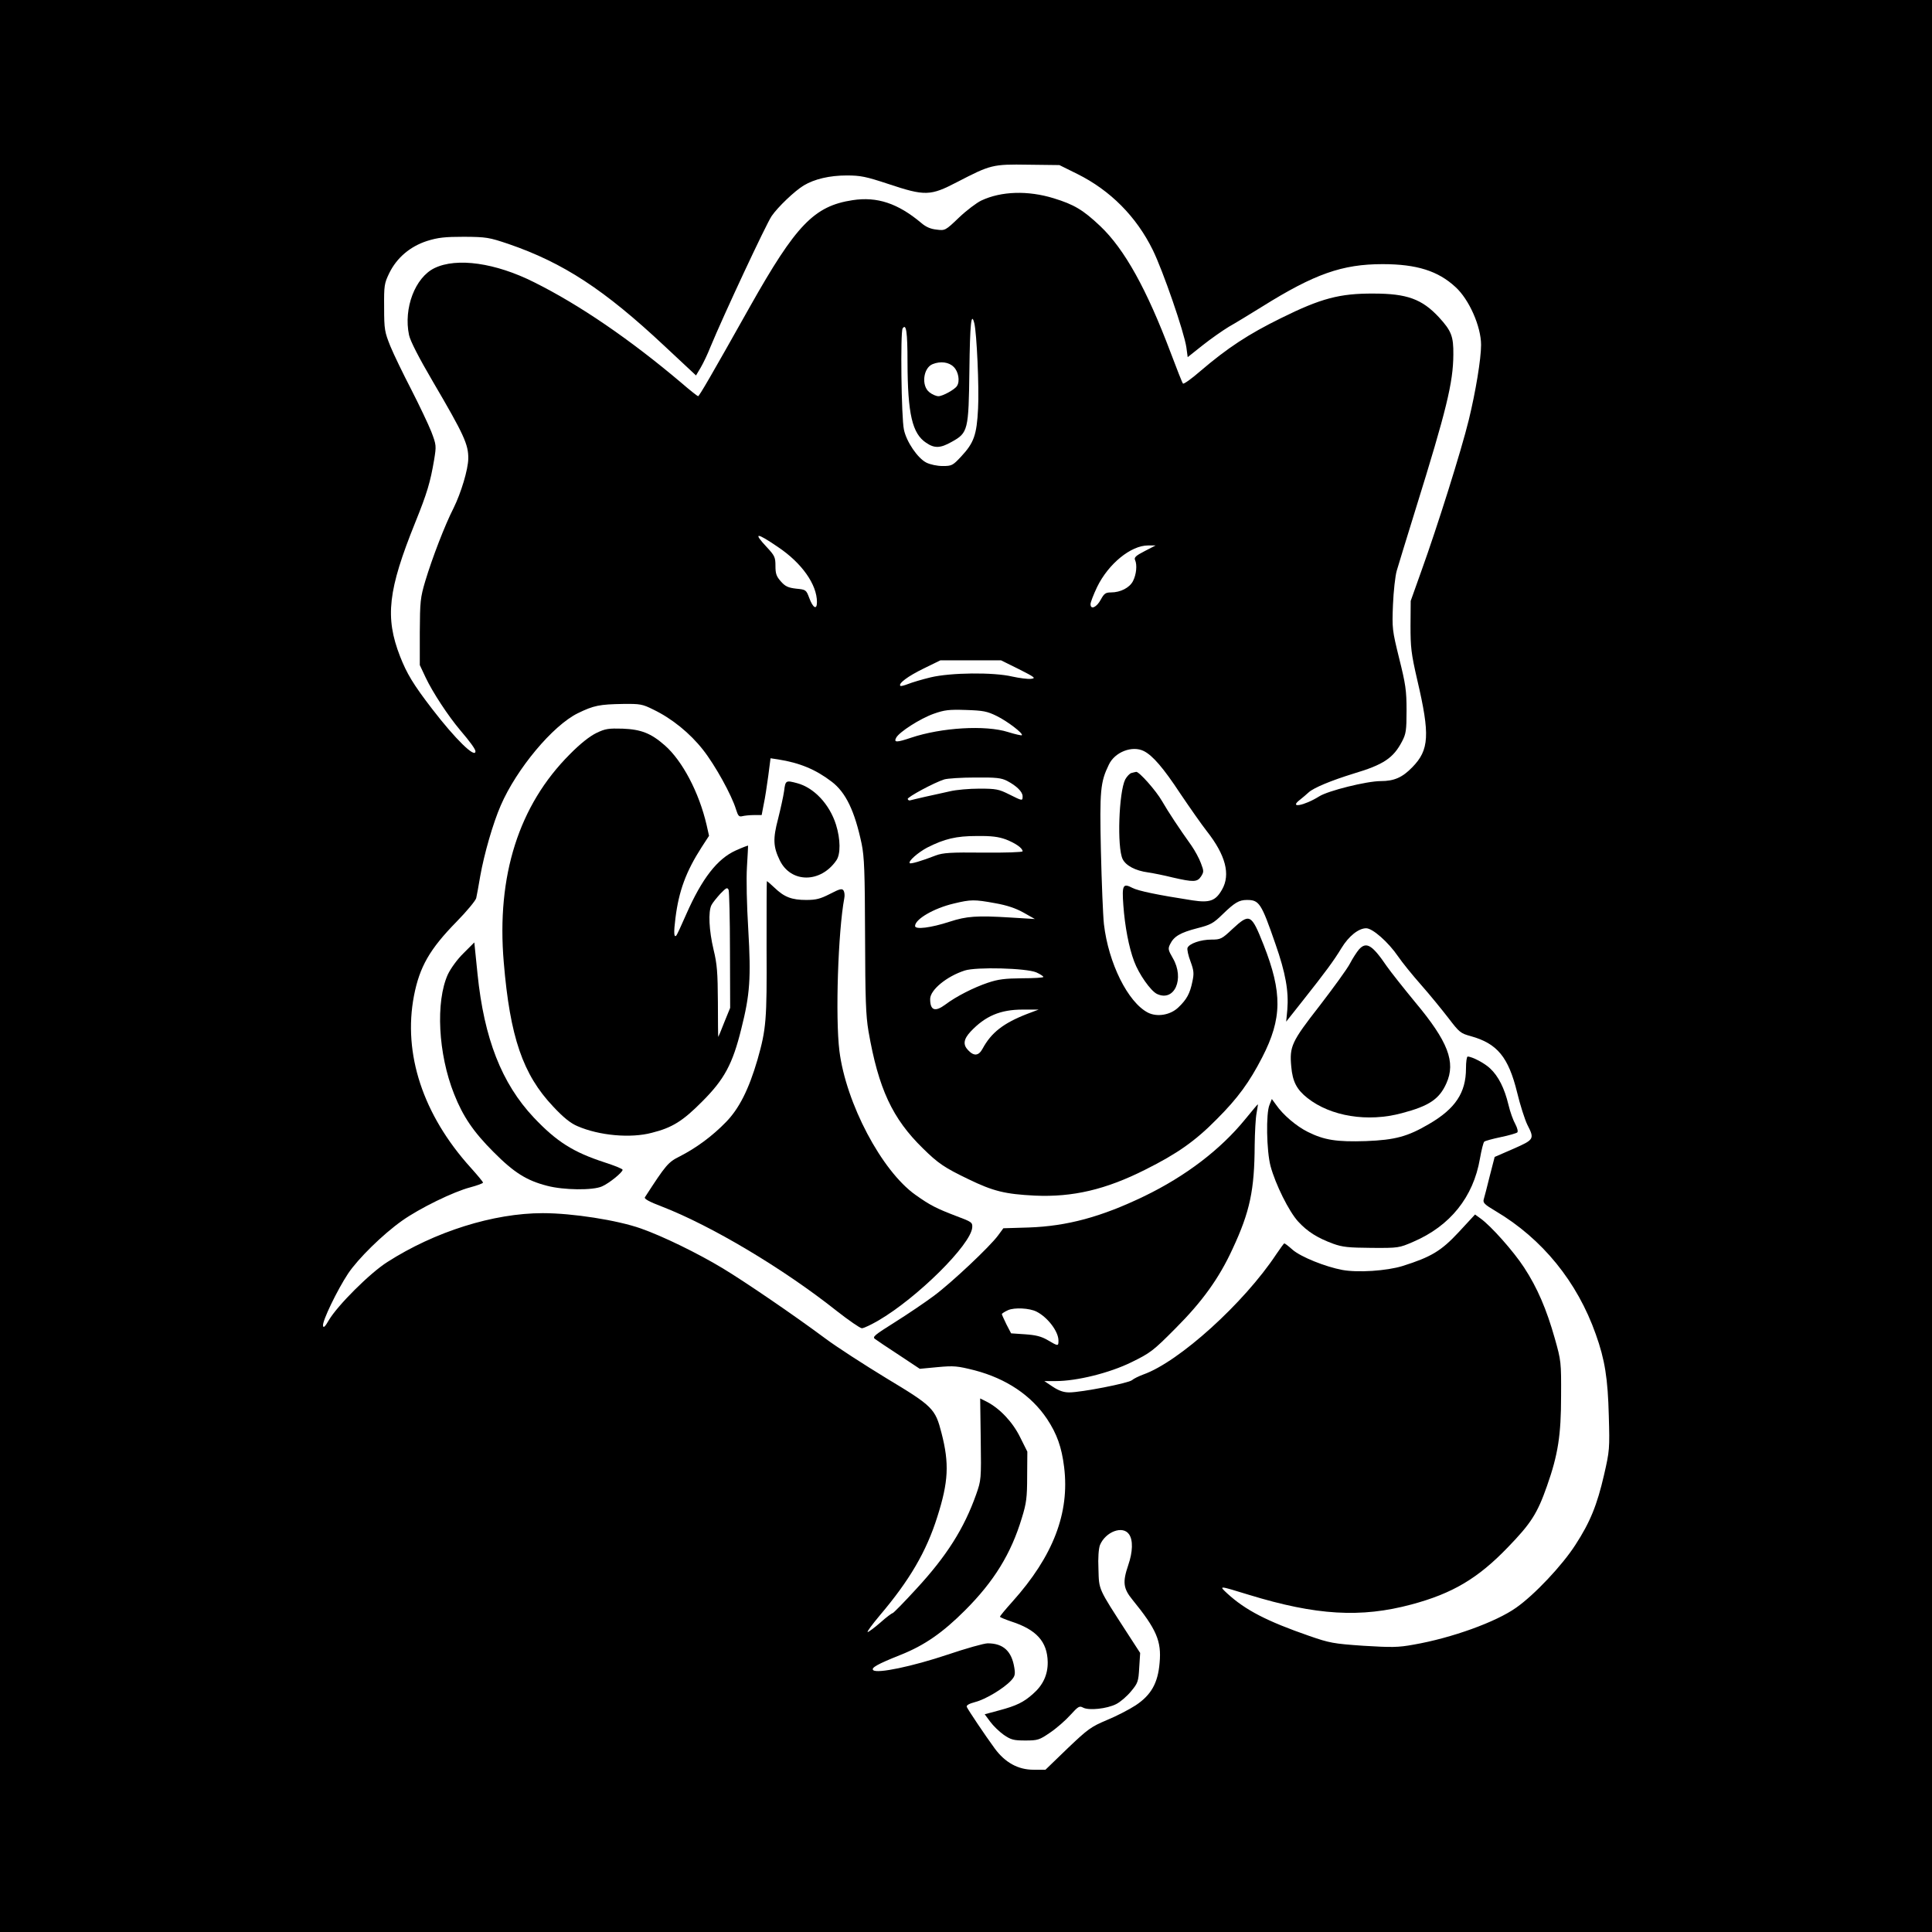 <?xml version="1.0" standalone="no"?>
<!DOCTYPE svg PUBLIC "-//W3C//DTD SVG 20010904//EN"
 "http://www.w3.org/TR/2001/REC-SVG-20010904/DTD/svg10.dtd">
<svg version="1.0" xmlns="http://www.w3.org/2000/svg"
 width="1024pt" height="1024pt" viewBox="0 0 1024 1024"
 preserveAspectRatio="xMidYMid meet">
<g transform="translate(0,1024) scale(0.1,-0.1)"
fill="#000000" stroke="none">
<path d="M0 5120 l0 -5120 5120 0 5120 0 0 5120 0 5120 -5120 0 -5120 0 0
-5120z m5710 4198 c175 -87 313 -226 400 -403 54 -110 166 -434 178 -516 l7
-52 78 62 c44 35 107 79 140 99 34 19 114 68 177 107 277 173 424 225 638 225
181 0 294 -36 386 -121 73 -66 136 -210 136 -307 0 -75 -29 -249 -65 -397 -40
-164 -168 -570 -251 -800 l-57 -160 -1 -130 c0 -116 3 -147 36 -290 68 -290
63 -370 -26 -461 -53 -55 -97 -74 -168 -74 -74 0 -279 -51 -326 -81 -80 -50
-163 -65 -102 -18 14 11 35 29 47 40 27 24 118 62 238 99 158 47 210 82 256
170 21 40 24 58 24 165 0 105 -5 139 -39 275 -37 150 -38 159 -33 285 3 71 12
153 20 180 8 28 53 174 100 326 164 527 199 671 200 819 1 97 -10 126 -76 198
-90 97 -170 126 -347 126 -179 1 -278 -25 -490 -130 -173 -85 -284 -158 -428
-281 -47 -41 -88 -70 -92 -66 -4 4 -33 78 -65 163 -127 337 -245 550 -374 672
-90 85 -138 114 -246 147 -136 42 -278 38 -384 -12 -25 -12 -78 -52 -118 -90
-72 -69 -74 -70 -119 -64 -31 3 -57 14 -82 36 -123 103 -233 140 -363 120
-204 -31 -300 -131 -544 -564 -205 -365 -269 -475 -275 -475 -3 0 -44 32 -90
72 -271 229 -538 412 -779 532 -205 103 -410 132 -528 75 -103 -50 -165 -213
-135 -355 7 -32 51 -118 126 -246 166 -283 189 -334 188 -409 -1 -58 -38 -181
-78 -262 -46 -90 -113 -264 -150 -387 -26 -88 -28 -107 -29 -270 l0 -175 31
-66 c38 -80 119 -203 183 -279 53 -62 81 -101 81 -112 0 -40 -107 65 -230 225
-100 130 -134 187 -170 279 -80 206 -64 350 81 709 63 156 80 214 100 332 12
74 12 78 -15 149 -16 40 -64 141 -106 223 -43 83 -93 186 -111 230 -30 75 -33
88 -33 205 -1 117 1 128 27 182 40 82 111 142 201 171 58 18 94 22 196 22 118
-1 131 -3 235 -38 291 -100 508 -242 827 -541 l167 -156 25 42 c14 24 37 72
51 108 69 167 295 651 325 695 33 48 122 133 170 162 57 34 137 53 228 53 73
0 102 -6 220 -45 195 -65 223 -64 365 10 178 92 187 95 377 92 l165 -2 95 -47z
m-546 -791 c13 -52 26 -341 20 -452 -7 -141 -22 -182 -90 -255 -44 -47 -49
-50 -98 -50 -29 0 -66 8 -86 18 -46 23 -106 111 -119 175 -14 64 -19 517 -7
536 19 29 26 -18 26 -179 1 -275 25 -378 99 -427 44 -30 75 -29 135 5 87 48
90 61 94 380 3 247 10 313 26 249z m-109 -232 c25 -24 34 -76 17 -101 -12 -19
-76 -54 -98 -54 -12 0 -33 9 -48 21 -44 34 -33 129 17 149 42 17 87 11 112
-15z m-932 -954 c127 -85 207 -199 207 -292 0 -44 -21 -32 -41 22 -16 43 -18
44 -69 49 -43 5 -58 12 -81 38 -24 27 -29 41 -29 83 0 45 -4 54 -45 98 -75 80
-58 81 58 2z m1944 -22 c-47 -24 -57 -34 -51 -47 12 -26 7 -77 -11 -112 -18
-35 -66 -60 -117 -60 -28 0 -36 -6 -53 -37 -22 -42 -55 -57 -55 -25 0 10 16
51 35 91 60 123 179 220 270 220 l40 0 -58 -30z m-666 -626 c85 -43 91 -48 63
-51 -17 -2 -61 4 -98 12 -101 24 -328 21 -433 -4 -46 -11 -99 -27 -119 -35
-21 -8 -39 -13 -42 -10 -12 12 40 51 122 91 l90 44 161 0 161 0 95 -47z
m-1938 -214 c98 -47 194 -125 263 -213 64 -81 152 -240 175 -316 11 -35 16
-40 33 -36 12 3 40 6 62 6 l41 0 11 58 c7 31 17 99 24 150 l12 93 40 -6 c114
-18 199 -53 284 -118 75 -57 122 -155 159 -330 14 -69 17 -148 18 -487 1 -335
4 -422 18 -505 53 -306 127 -464 289 -622 80 -79 114 -102 241 -163 132 -64
194 -79 352 -87 201 -9 376 32 586 138 168 84 264 151 379 268 111 111 172
195 240 327 106 206 107 343 7 597 -65 164 -73 168 -165 83 -56 -53 -63 -56
-111 -56 -57 0 -118 -21 -127 -44 -3 -8 4 -41 16 -72 18 -49 19 -64 10 -106
-13 -64 -30 -95 -74 -137 -42 -41 -113 -53 -162 -28 -106 55 -209 262 -233
469 -5 46 -12 220 -16 388 -7 321 -3 364 42 457 32 68 125 103 186 72 47 -24
103 -89 192 -224 52 -77 115 -167 141 -200 100 -127 127 -230 81 -310 -34 -60
-65 -71 -157 -57 -187 29 -287 50 -318 66 -50 26 -56 16 -48 -93 8 -110 29
-222 57 -296 25 -68 88 -157 121 -173 93 -44 148 81 84 190 -25 43 -26 50 -14
74 20 41 54 61 143 84 71 18 86 26 135 74 64 62 87 76 129 76 65 0 76 -16 151
-233 54 -154 71 -251 63 -349 l-6 -63 87 110 c122 154 166 214 206 280 39 64
91 105 131 105 34 0 117 -73 169 -149 21 -31 76 -99 122 -151 46 -52 111 -132
145 -176 58 -76 64 -81 119 -96 140 -39 199 -111 245 -298 16 -67 41 -144 54
-171 39 -76 37 -79 -74 -128 l-99 -43 -26 -101 c-14 -56 -28 -112 -32 -124 -5
-18 4 -27 63 -62 248 -147 433 -375 531 -653 48 -134 64 -234 69 -433 5 -173
4 -185 -25 -311 -37 -161 -74 -252 -152 -372 -70 -109 -217 -265 -314 -333
-107 -76 -342 -161 -544 -196 -82 -15 -116 -15 -265 -6 -160 11 -180 15 -287
52 -225 78 -339 137 -435 225 -46 43 -48 43 115 -7 356 -109 593 -123 861 -51
217 58 352 138 510 302 124 128 157 180 208 325 59 167 75 271 75 477 1 181 0
188 -33 305 -44 156 -93 270 -163 377 -56 86 -176 221 -231 260 l-29 21 -86
-93 c-93 -100 -146 -132 -298 -180 -84 -26 -237 -36 -319 -21 -91 17 -220 69
-264 107 -21 19 -41 34 -44 34 -2 0 -21 -26 -42 -57 -172 -260 -516 -571 -705
-638 -24 -9 -51 -22 -60 -30 -18 -16 -269 -65 -333 -65 -30 0 -55 9 -87 30
l-45 30 60 0 c113 0 286 43 402 100 100 49 115 60 233 179 141 141 231 265
303 422 92 197 116 312 117 549 1 69 5 145 10 170 4 25 8 46 7 47 -1 1 -31
-35 -67 -79 -131 -161 -316 -302 -535 -408 -228 -110 -409 -159 -614 -166
l-133 -4 -28 -38 c-43 -59 -247 -251 -340 -320 -47 -35 -140 -98 -207 -140
-108 -68 -121 -78 -105 -89 9 -7 67 -46 127 -85 l110 -73 95 9 c87 8 104 6
196 -17 167 -44 299 -132 383 -257 53 -80 78 -150 91 -256 30 -243 -58 -472
-274 -713 -36 -40 -66 -76 -66 -80 0 -3 27 -14 59 -25 134 -43 192 -107 194
-215 1 -67 -25 -123 -78 -169 -49 -44 -88 -63 -178 -87 l-78 -21 29 -39 c16
-22 48 -53 72 -70 38 -26 52 -30 114 -30 67 0 75 3 132 42 34 23 82 65 107 93
42 46 48 50 68 39 31 -16 126 -6 175 19 22 11 58 42 79 68 36 43 39 52 43 125
l5 78 -70 108 c-153 237 -148 224 -151 335 -3 63 1 110 8 129 30 71 121 105
154 57 22 -31 20 -93 -4 -163 -31 -91 -27 -124 23 -185 126 -155 154 -218 143
-334 -9 -107 -45 -170 -126 -224 -35 -23 -105 -59 -154 -79 -83 -35 -100 -47
-208 -150 l-117 -113 -63 0 c-82 0 -151 38 -206 113 -52 71 -141 204 -148 220
-3 9 12 17 45 26 55 14 151 72 190 114 20 22 23 32 17 68 -14 88 -59 129 -141
129 -20 0 -115 -27 -213 -60 -185 -62 -374 -102 -394 -82 -12 12 20 31 148 82
125 50 221 117 339 235 153 153 244 300 301 490 24 77 28 108 28 220 l1 131
-38 76 c-39 80 -107 152 -176 188 l-36 18 3 -217 c3 -212 2 -217 -24 -291 -64
-181 -157 -328 -318 -502 -65 -71 -121 -128 -125 -128 -4 0 -34 -22 -65 -50
-31 -27 -62 -50 -67 -50 -6 0 23 39 64 88 157 185 247 338 305 523 59 185 64
282 22 444 -33 129 -46 142 -292 290 -118 72 -264 166 -324 211 -164 122 -426
301 -544 372 -131 79 -317 170 -434 211 -125 44 -362 81 -519 81 -262 0 -573
-98 -824 -259 -92 -58 -264 -230 -310 -308 -20 -35 -29 -43 -31 -30 -5 24 76
191 133 277 53 79 183 207 286 280 93 66 273 154 362 177 37 10 67 21 67 25 0
4 -30 40 -66 80 -252 279 -359 603 -300 910 30 154 83 247 226 393 54 55 101
112 104 125 3 14 13 66 21 115 21 119 68 282 109 376 84 194 276 424 409 489
84 41 115 47 240 49 90 1 102 -1 160 -30z m1820 -34 c57 -28 142 -93 133 -102
-2 -2 -35 5 -73 17 -120 38 -353 24 -514 -30 -77 -26 -93 -26 -79 0 16 30 126
101 199 127 57 20 80 23 171 20 92 -3 112 -7 163 -32z m55 -344 c50 -26 82
-58 82 -81 0 -26 0 -26 -72 10 -54 27 -69 30 -157 30 -53 0 -123 -6 -156 -14
-33 -7 -92 -21 -131 -29 -40 -9 -76 -18 -80 -19 -5 -2 -11 1 -13 7 -3 10 142
88 194 104 17 5 90 10 163 10 112 1 139 -2 170 -18z m-7 -310 c51 -20 89 -46
89 -63 0 -5 -93 -8 -207 -7 -176 2 -215 -1 -253 -15 -77 -30 -133 -46 -138
-41 -10 10 44 57 93 83 91 46 153 61 262 61 79 1 115 -4 154 -18z m-57 -338
c63 -11 110 -27 151 -50 l60 -34 -130 8 c-177 11 -232 7 -321 -22 -101 -33
-184 -43 -184 -23 0 36 99 94 205 119 91 22 109 22 219 2z m219 -367 c20 -9
37 -20 37 -24 0 -4 -51 -7 -112 -7 -91 -1 -127 -5 -183 -24 -74 -25 -167 -72
-224 -115 -55 -41 -81 -32 -81 29 0 48 87 120 183 151 61 20 328 13 380 -10z
m-49 -220 c-126 -49 -190 -99 -236 -184 -21 -39 -46 -41 -77 -8 -28 29 -24 58
13 98 78 83 158 117 276 117 l85 0 -61 -23z m50 -1578 c59 -30 116 -105 116
-153 0 -31 -1 -31 -57 2 -34 20 -63 27 -120 31 l-74 5 -25 48 c-13 27 -24 51
-24 54 0 3 15 13 33 21 34 15 114 11 151 -8z"/>
<path d="M3161 6355 c-35 -17 -85 -56 -141 -113 -270 -270 -389 -644 -350
-1102 33 -396 101 -595 262 -765 55 -59 93 -89 129 -104 115 -50 282 -65 394
-35 108 27 164 62 267 166 117 117 161 198 207 385 46 182 52 269 37 526 -8
130 -11 268 -7 332 4 61 6 111 6 113 -1 1 -31 -10 -66 -26 -97 -44 -178 -148
-261 -336 -26 -60 -50 -111 -53 -114 -13 -14 -15 13 -5 92 18 144 56 247 139
376 l39 60 -13 58 c-40 172 -128 339 -221 421 -74 65 -126 85 -224 89 -74 2
-92 0 -139 -23z m708 -1153 l1 -304 -31 -76 c-16 -42 -31 -77 -32 -78 -1 -1
-2 82 -2 184 -1 158 -4 201 -23 279 -24 101 -29 201 -11 236 6 12 28 39 47 60
32 33 37 35 44 20 3 -10 7 -155 7 -321z"/>
<path d="M5997 6143 c-9 -2 -24 -18 -33 -34 -34 -68 -44 -359 -14 -422 17 -35
68 -62 135 -71 28 -4 87 -16 131 -27 109 -25 130 -25 150 6 15 24 15 28 -1 70
-9 25 -32 67 -50 93 -65 91 -122 177 -156 236 -32 56 -122 157 -137 155 -4 -1
-15 -3 -25 -6z"/>
<path d="M4156 6048 c-4 -29 -19 -96 -32 -148 -28 -106 -26 -148 9 -220 59
-121 216 -122 300 0 23 33 22 112 -2 189 -34 108 -116 196 -206 220 -60 16
-62 15 -69 -41z"/>
<path d="M4063 5213 c2 -381 -2 -427 -48 -589 -46 -158 -98 -261 -168 -332
-73 -75 -158 -137 -244 -181 -62 -31 -73 -44 -185 -217 -5 -8 24 -24 90 -49
261 -101 643 -328 925 -552 65 -51 126 -93 135 -93 10 0 48 18 86 40 208 121
492 403 499 494 2 27 -3 30 -83 60 -107 41 -139 57 -218 113 -179 127 -368
485 -403 763 -22 179 -7 633 26 810 3 14 1 32 -4 40 -8 12 -20 9 -72 -18 -51
-26 -73 -32 -126 -32 -76 0 -116 15 -167 64 -21 20 -40 36 -41 36 -2 0 -2
-161 -2 -357z"/>
<path d="M2457 5188 c-34 -33 -68 -81 -83 -112 -66 -145 -52 -422 33 -635 47
-119 103 -201 208 -306 109 -110 176 -152 285 -180 87 -23 243 -25 291 -3 37
16 109 74 109 88 0 5 -43 22 -95 39 -166 54 -254 109 -376 238 -170 181 -263
418 -298 761 l-17 167 -57 -57z"/>
<path d="M7203 5208 c-11 -13 -33 -46 -48 -75 -15 -29 -88 -129 -161 -224
-149 -191 -160 -215 -150 -323 7 -79 29 -121 86 -166 123 -97 319 -129 500
-80 145 38 199 75 236 158 51 113 9 222 -166 431 -61 74 -129 160 -150 190
-77 113 -108 132 -147 89z"/>
<path d="M7770 4577 c0 -128 -56 -213 -195 -294 -114 -67 -180 -85 -335 -91
-155 -5 -221 5 -309 49 -60 30 -131 90 -168 144 l-22 30 -12 -30 c-20 -45 -16
-245 5 -325 26 -97 98 -242 147 -295 49 -53 101 -86 185 -117 50 -18 81 -21
204 -22 142 -1 146 0 220 32 196 84 319 237 354 441 8 45 18 86 23 90 4 4 44
15 87 24 44 9 84 21 88 25 5 5 0 24 -10 43 -11 19 -28 65 -37 104 -21 87 -53
151 -97 192 -29 28 -96 63 -119 63 -5 0 -9 -28 -9 -63z"/>
</g>
</svg>
